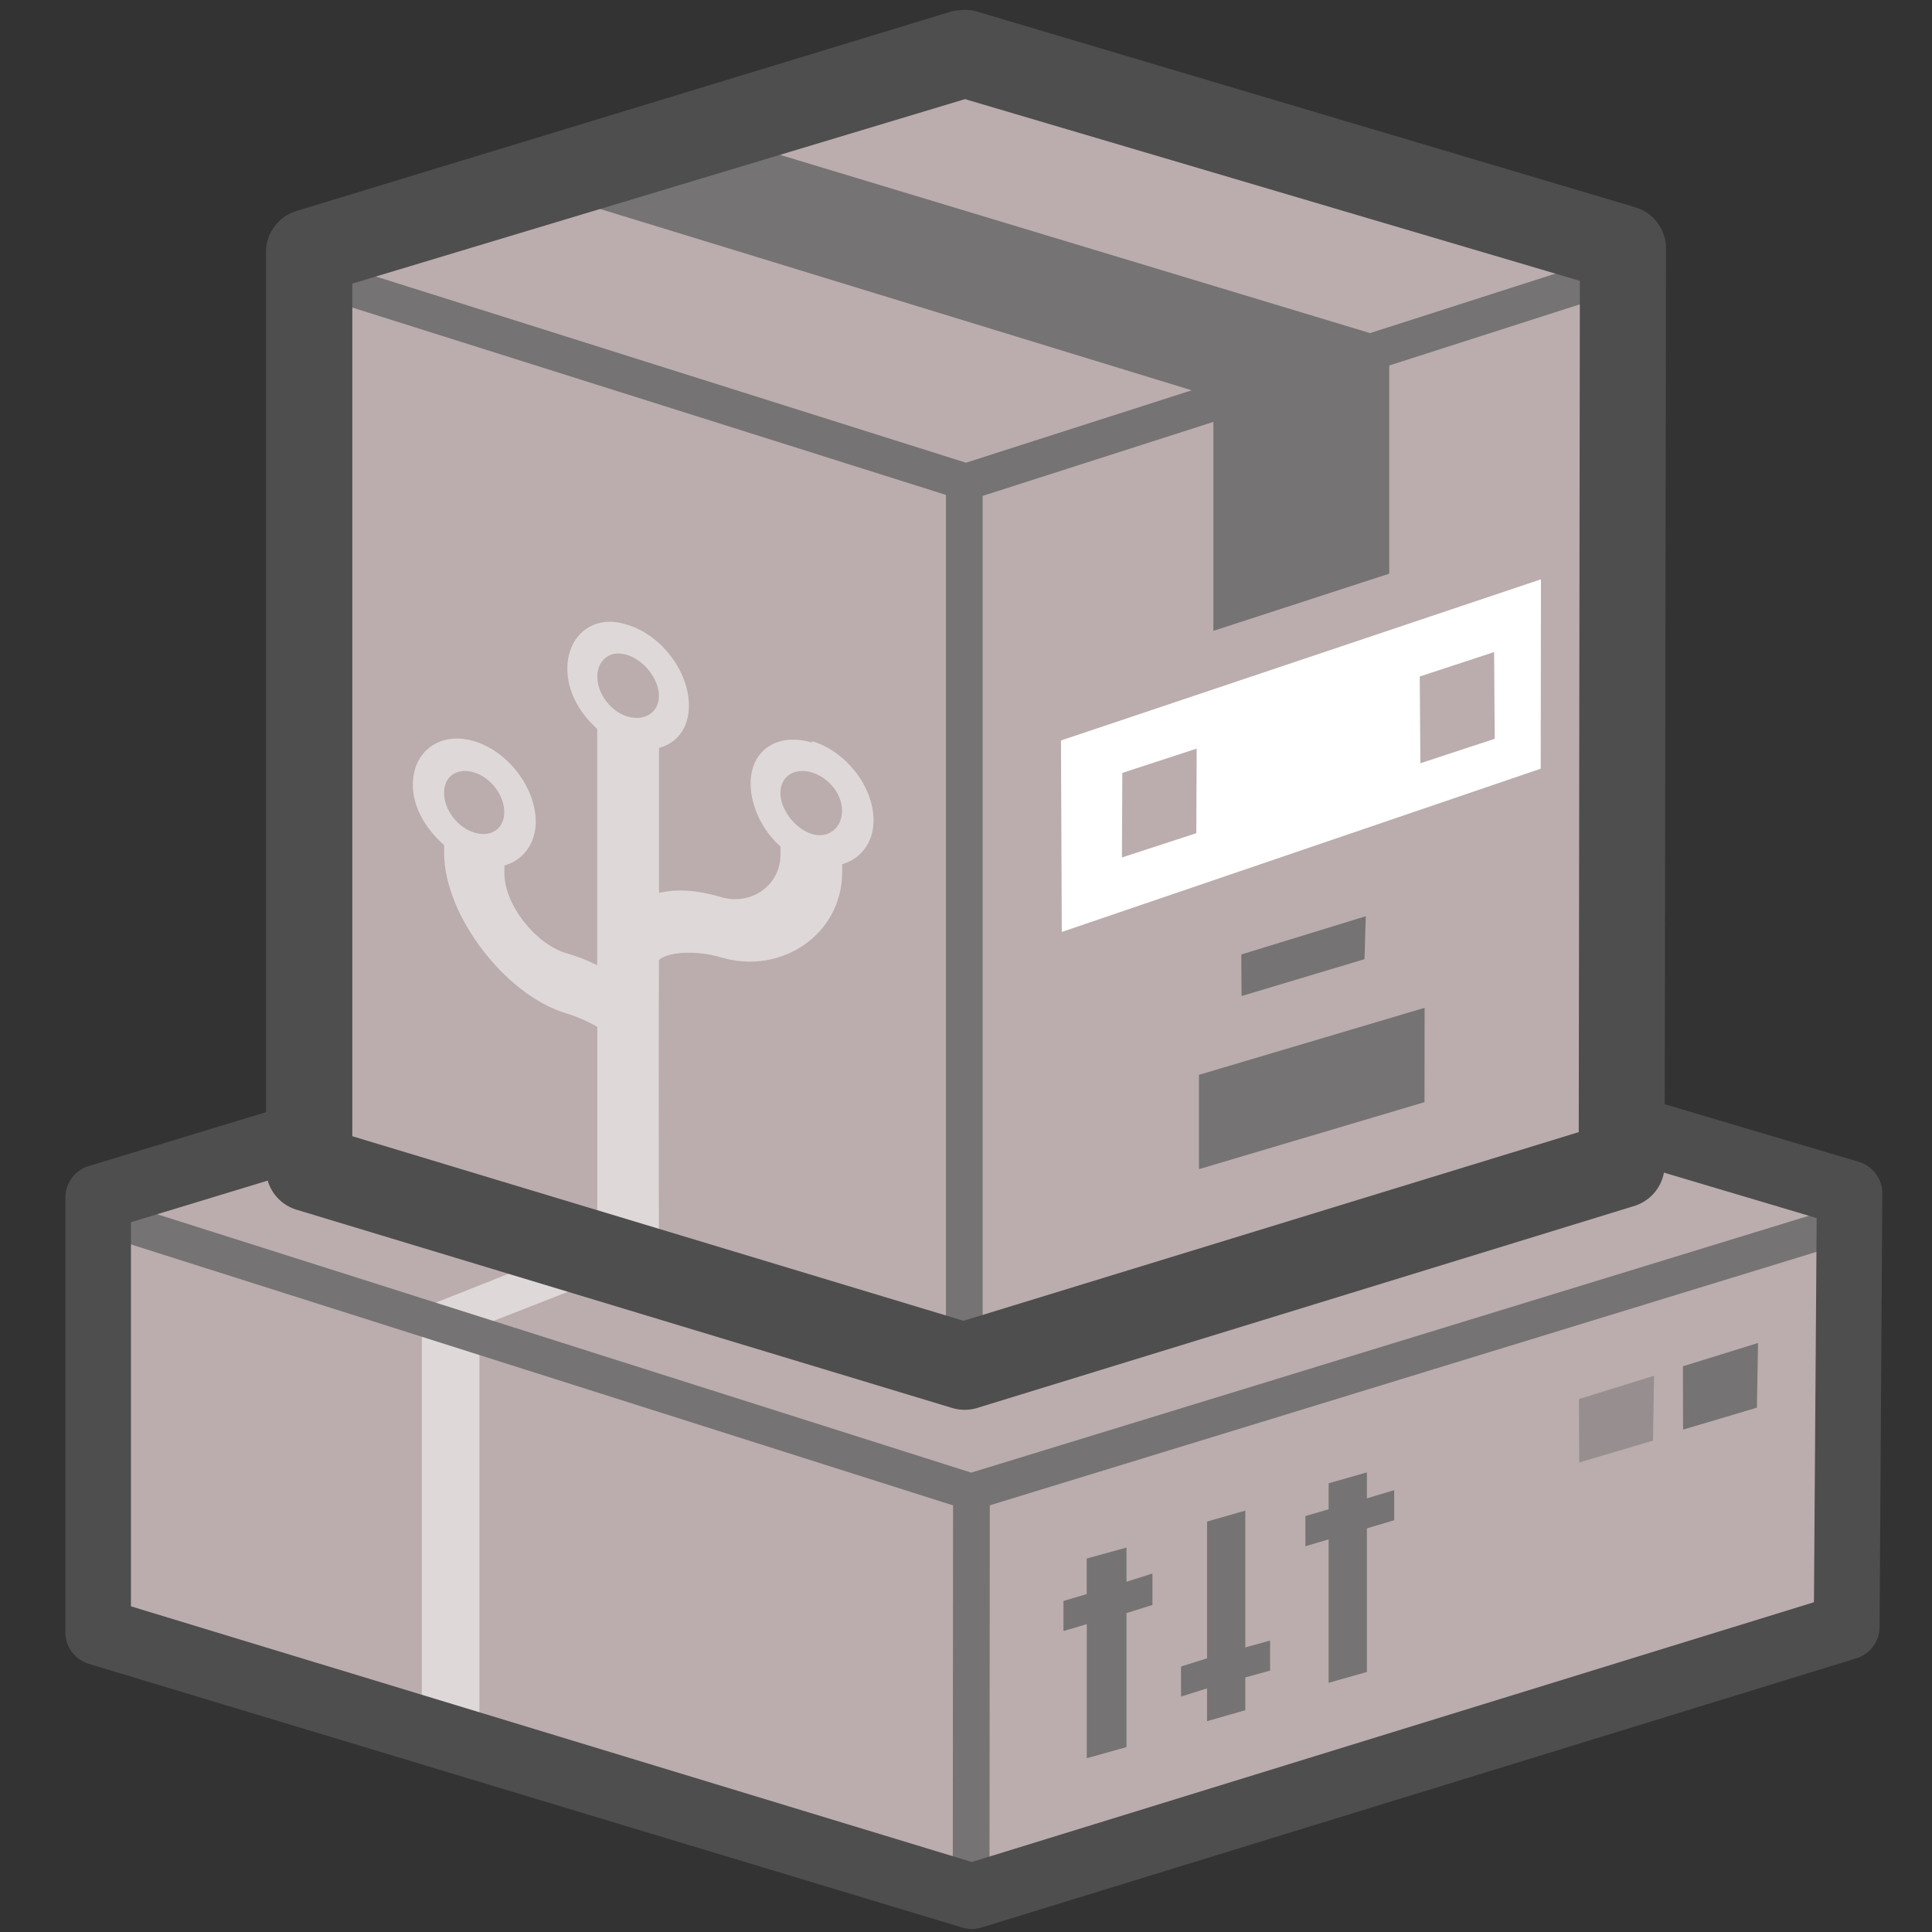 <svg xmlns="http://www.w3.org/2000/svg" width="164" height="164" viewBox="-31.16 -31.16 226.32 226.32"><rect x="-31.16" y="-31.16" width="226.32" height="226.32" fill="#333333" stroke="none"/><path fill="#bbadad" d="M82.6 78.1l-102.24 31.02.02 50.86 102.24 30.94 102.6-31.57.23-50.7z"/><g fill="#757373"><path d="M128.96 141.32l-4.48 1.28v3.04l-2.72.8v3.53l2.72-.8v16.8l4.48-1.27v-16.82l3.2-.96v-3.52l-3.2.96v-3.04zm-14.25 4.48l-4.47 1.28v16.02l-3.05.96v3.52l3.05-.96v3.84l4.48-1.28v-3.84l2.9-.8v-3.52l-2.9.8V145.8zm-13.92 4.33l-4.65 1.28v4.17l-2.72.8v3.52l2.73-.8v15.7l4.65-1.3v-15.7l3.04-.95v-3.68l-3.04.96v-4zM174.78 126.16l-8.8 2.73.02 7.42 8.65-2.57z"/><path fill-opacity=".5" d="M162.6 130l-8.8 2.73.03 7.43 8.65-2.56z"/></g><path fill="#fff" fill-opacity=".53" d="M33.06 116.214l-14.807 5.87v47.97l6.75 2.093v-47.938h.03l15.087-5.903z"/><path fill="none" stroke="#757373" stroke-width="4.3" stroke-linecap="round" stroke-linejoin="round" d="M-19.6 111.16L82.6 143.6l102.87-31.54M82.64 143.73l-.04 47.86"/><path fill="#4e4e4e" color="#000" d="M82.2 74.2a3.86 3.86 0 0 0-.8.17l-102.18 31.07a3.86 3.86 0 0 0-2.72 3.7v50.92a3.86 3.86 0 0 0 2.72 3.68l102.34 30.9a3.86 3.86 0 0 0 2.24 0l102.5-31.54a3.86 3.86 0 0 0 2.72-3.7l.32-50.75a3.86 3.86 0 0 0-2.72-3.7L83.64 74.38a3.86 3.86 0 0 0-1.44-.16zm.48 7.86l98.97 29.47-.32 45-98.65 30.43-98.5-29.95v-45l98.5-29.94z"/><path d="M81.8-25L5-1.6v107.4L81.8 129l77-23.8L159-2z" fill="#bbadad"/><path fill="none" stroke="#757373" stroke-width="4.3" stroke-linecap="round" stroke-linejoin="round" d="M5 1l77 24.3m0 0L159 .6M81.8 25.2v102"/><path fill="#757373" d="M54.78-14.66l76.8 23.2v27.5l-20.6 6.7v-27.4l-77-23.6 20.8-6.7z"/><g><path fill="#fff" d="M149.353 36.703L93.126 55.582l.094 22.43 56.104-19.125zm-5.488 8.512l.074 10.17-8.712 2.863-.074-10.16 8.712-2.863zm-34.841 11.284l-.047 9.945-8.713 2.843.048-9.905 8.713-2.853z"/><path fill="#757373" d="M135.72 86.9l-26.43 7.85v11.05l26.42-7.85zM128.83 76.17l-14.58 4.48.03 4.87 14.4-4.32z"/><path fill="#fff" fill-opacity=".53" d="M39.6 41.72c-2.53.33-4.3 2.46-4.3 5.45 0 2.63 1.38 5.17 3.5 7.05v27.7c-1.1-.57-2.3-1.03-3.67-1.44-3.6-1.08-7.2-5.7-7.2-9.3v-.95c2.12-.6 3.67-2.5 3.67-5.12 0-3.97-3.22-8.24-7.2-9.44-3.98-1.2-7.2 1.14-7.2 5.12 0 2.64 1.54 5.17 3.67 7.05v.96c0 7.16 7.08 16.56 14.26 18.73 1.2.36 2.48.9 3.68 1.6v24.18l7.22 2.26c-.03-8.14-.04-28.92 0-34.28 1.06-.97 4.46-1.15 7.2-.32 7.18 2.17 14.26-2.75 14.26-9.93v-.96c2.13-.6 3.68-2.5 3.68-5.12 0-3.98-3.22-8.1-7.2-9.3v.17c-3.98-1.2-7.2.82-7.2 4.8 0 2.64 1.38 5.5 3.5 7.37v.95c0 3.6-3.45 6.05-7.03 4.96-2.98-.88-5.36-.92-7.2-.47V56.46c2.12-.6 3.5-2.33 3.5-4.97 0-4-3.22-8.25-7.2-9.46-1-.3-1.87-.43-2.72-.32zm1.3 3.7c.42-.08.94 0 1.43.15 1.97.6 3.7 2.84 3.7 4.8s-1.73 3-3.7 2.4c-1.96-.6-3.52-2.68-3.52-4.64 0-1.47.83-2.53 2.1-2.72zM22.95 59.17c.42-.05.95 0 1.44.16 1.96.6 3.52 2.68 3.52 4.64 0 1.97-1.56 3-3.52 2.4-1.97-.6-3.53-2.68-3.53-4.64 0-1.47.82-2.4 2.1-2.56zm39.55 0c.45-.05.97 0 1.46.16 1.96.6 3.52 2.52 3.52 4.48 0 1.97-1.56 3.32-3.52 2.73-1.97-.6-3.7-2.85-3.7-4.8 0-1.48.94-2.44 2.25-2.57z"/></g><path fill="#4e4e4e" color="#000" d="M81.2-29.96a5.05 5.04 0 0 0-.96.16L3.52-6.43A5.05 5.04 0 0 0 0-1.63v107.25a5.05 5.04 0 0 0 3.68 4.96l76.72 23.2a5.05 5.04 0 0 0 2.88 0l77.04-23.68a5.05 5.04 0 0 0 3.52-4.8L164-1.95a5.05 5.04 0 0 0-3.7-4.96l-77-22.89a5.05 5.04 0 0 0-2.1-.16zm.64 10.4l72.07 21.3-.13 99.72-72.07 22.1-71.6-21.62V2.06l71.75-21.6z"/></svg>